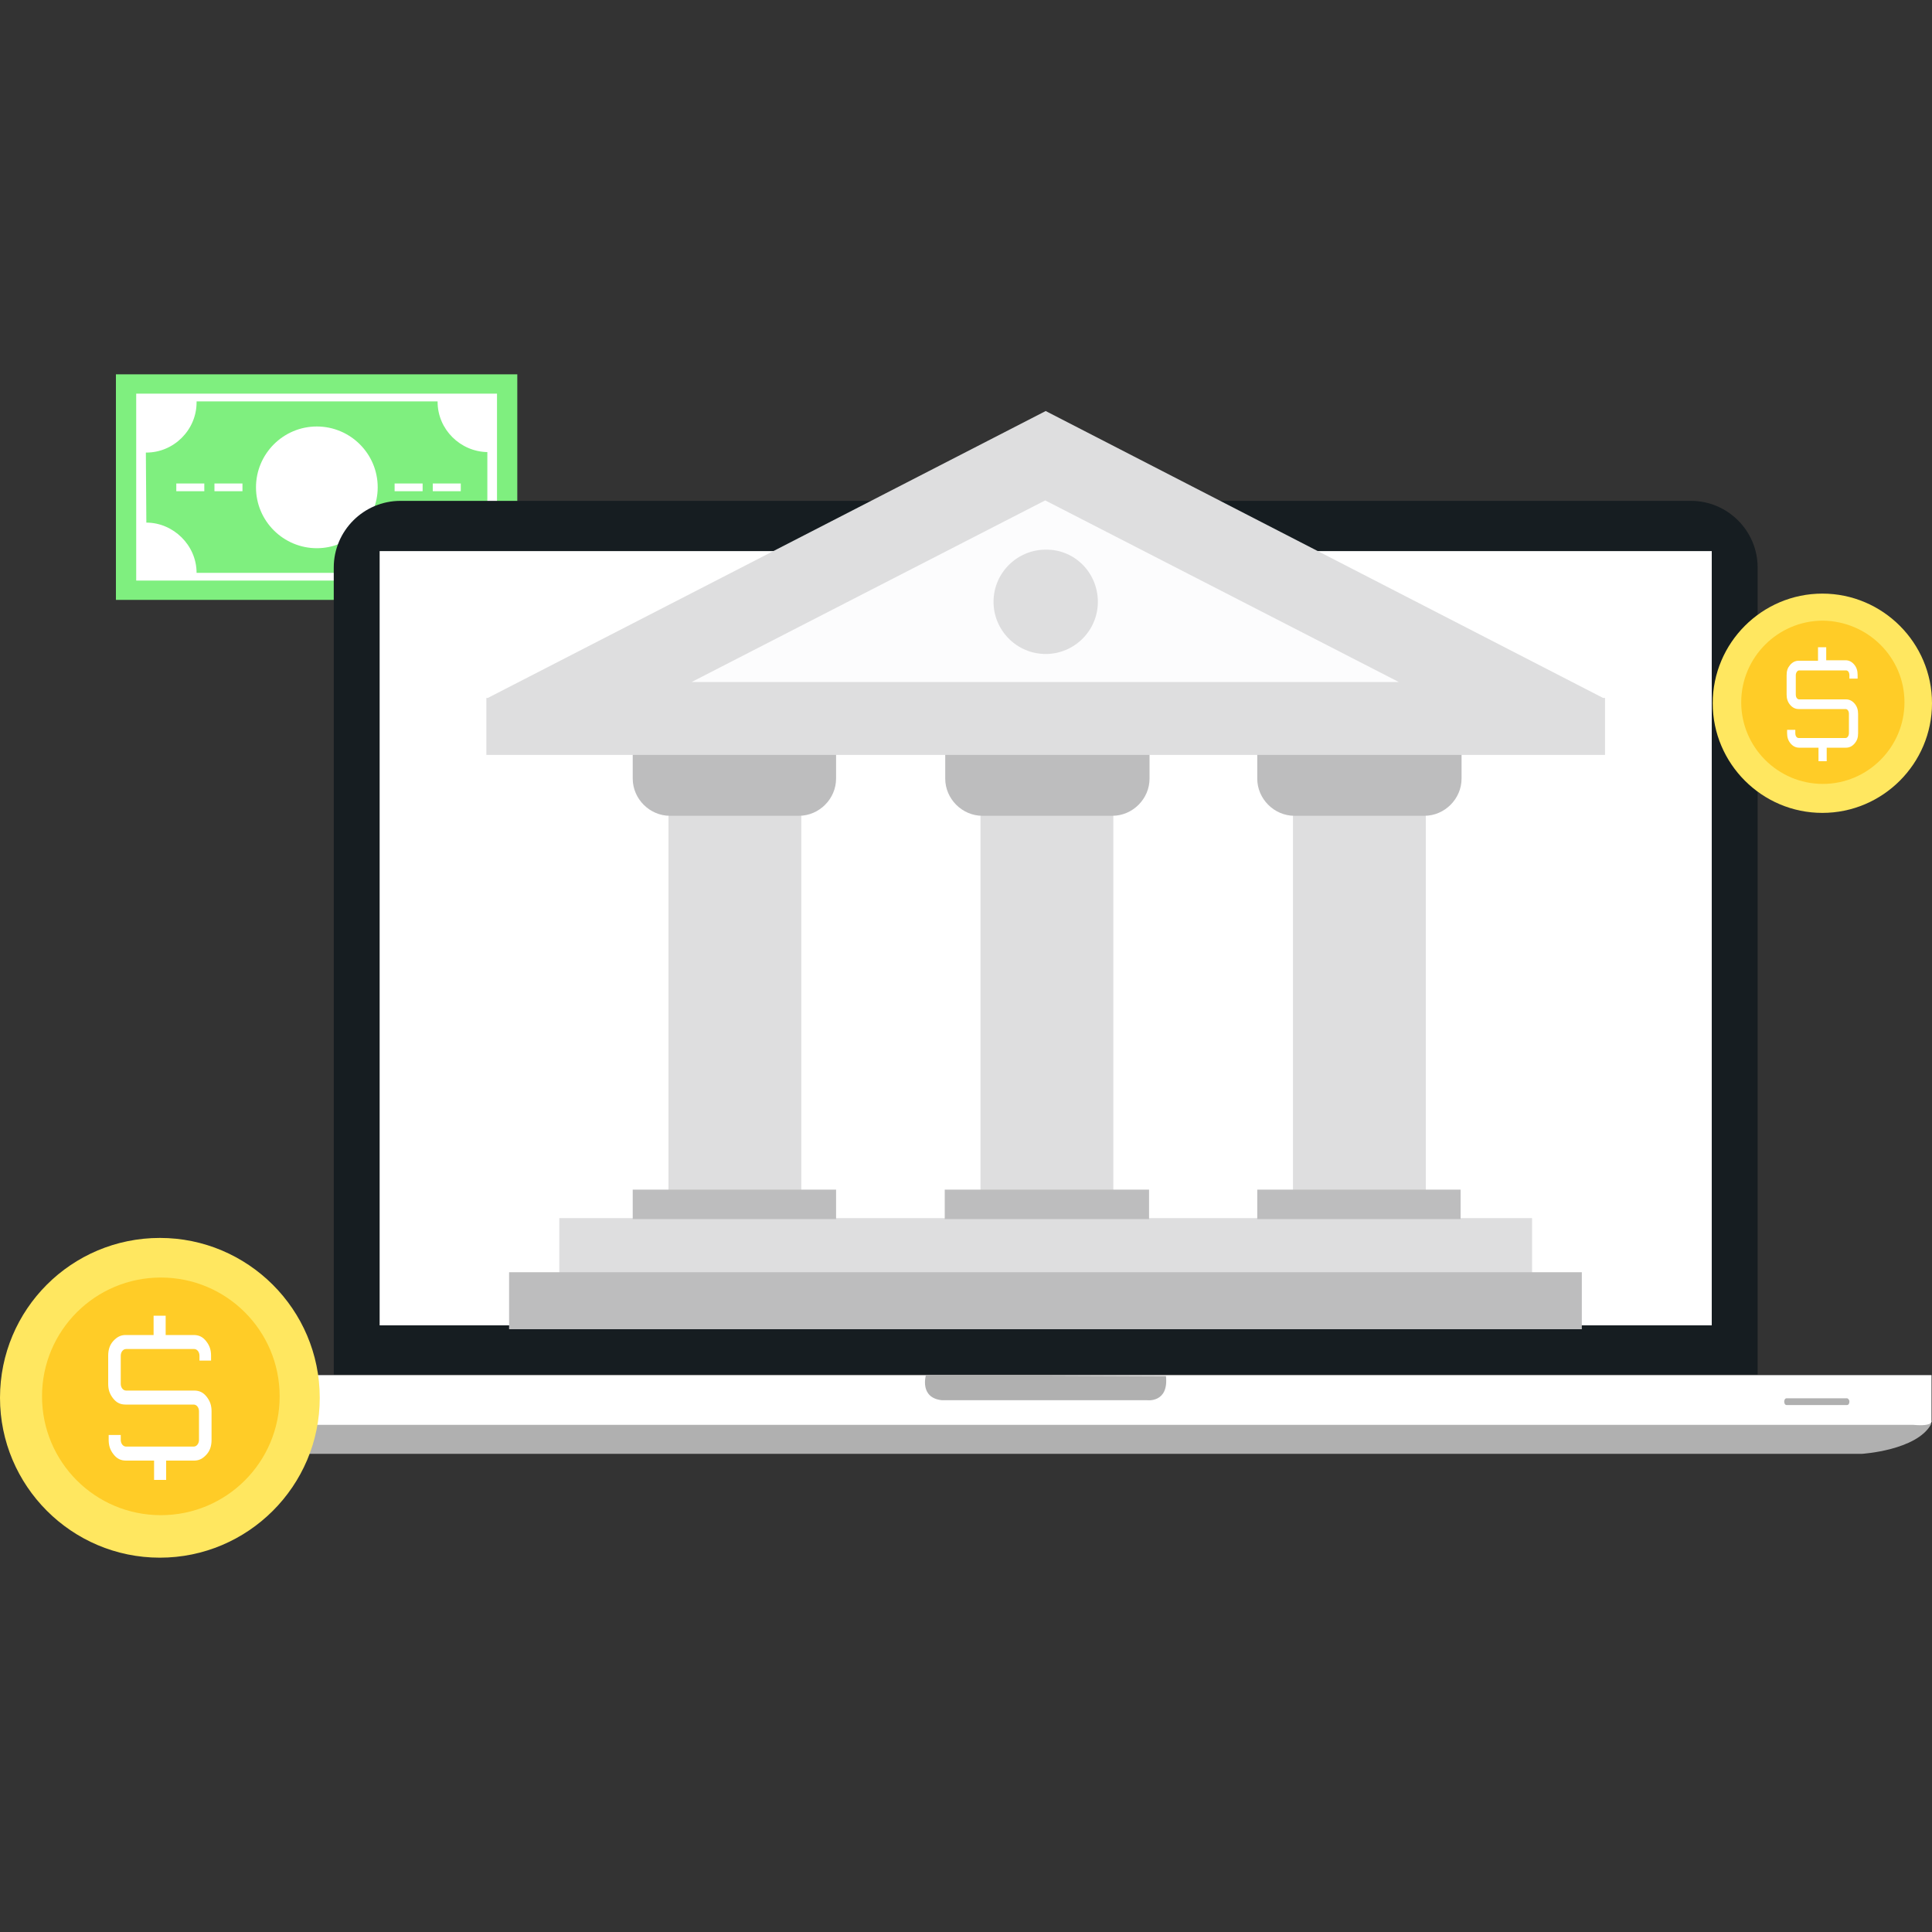 <?xml version="1.0" encoding="utf-8"?>
<!-- Generator: Adobe Illustrator 22.1.0, SVG Export Plug-In . SVG Version: 6.00 Build 0)  -->
<svg version="1.1" id="Layer_1" xmlns="http://www.w3.org/2000/svg" xmlns:xlink="http://www.w3.org/1999/xlink" x="0px" y="0px"
	 viewBox="0 0 400 400" style="enable-background:new 0 0 400 400;" xml:space="preserve">
<rect x="0" y="0" width="400" height="400" fill="#333333" stroke="none"/>
<style type="text/css">
	.st0{fill:#7FEF7F;}
	.st1{fill:#FFFFFF;}
	.st2{fill:#B0B0B0;}
	.st3{fill:url(#SVGID_1_);}
	.st4{fill:#161D21;}
	.st5{fill:#BDBDBE;}
	.st6{fill:#DEDEDF;}
	.st7{fill:#FCFCFD;}
	.st8{fill:#FFE760;}
	.st9{fill:#FFCC27;}
</style>
<g>
	<g>
		<g>
			<rect x="24" y="77.5" class="st0" width="83.1" height="46.7"/>
			<g>
				<path class="st1" d="M28.2,81.5h74.7v38.7H28.2V81.5z"/>
			</g>
			<g>
				<path class="st0" d="M30.3,108.2c5.6,0,10.4,4.7,10.4,10.4h50.1c0.1-5.5,4.6-10,10.1-10.2V93.6c-5.6-0.1-10.3-4.7-10.3-10.4
					c0,0,0,0,0-0.1H40.7c0,0.1,0,0.2,0,0.2c0,5.7-4.7,10.4-10.4,10.4c0,0-0.1,0-0.1,0L30.3,108.2C30.2,108.2,30.3,108.2,30.3,108.2z
					"/>
			</g>
			<g>
				<g>
					<path class="st1" d="M78.2,100.9c0-7-5.7-12.6-12.6-12.6c-7,0-12.6,5.7-12.6,12.6c0,7,5.7,12.6,12.6,12.6
						C72.5,113.5,78.2,107.8,78.2,100.9z"/>
					<path class="st1" d="M54.1,101c0-6.3,5.1-11.4,11.4-11.4c6.3,0,11.4,5.1,11.4,11.4c0,6.3-5.1,11.4-11.4,11.4
						C59.2,112.4,54.1,107.3,54.1,101z"/>
				</g>
			</g>
		</g>
		<rect x="81.7" y="100.1" class="st1" width="5.8" height="1.6"/>
		<rect x="89.6" y="100.1" class="st1" width="5.8" height="1.6"/>
		<rect x="36.5" y="100.1" class="st1" width="5.8" height="1.6"/>
		<rect x="44.4" y="100.1" class="st1" width="5.8" height="1.6"/>
	</g>
	<g>
		<g>
			<g>
				<g>
					<g>
						<path class="st2" d="M33.2,293.2c0,0-2.3,4.2,13.9,7.8h338.4c0,0,11.3-0.7,14.3-6.1l0-2.9L33.2,293.2z"/>
						<path class="st1" d="M33.3,284.7h366.6v9.4c0,0,0.6,1.3-3.8,0.9H36.7c0,0-3.4,0.9-3.7-1.3L33.3,284.7z"/>
						<path class="st2" d="M382.9,290.2c0,0.4-0.2,0.7-0.5,0.7h-12.5c-0.3,0-0.5-0.3-0.5-0.7l0,0c0-0.4,0.2-0.7,0.5-0.7h12.5
							C382.6,289.5,382.9,289.8,382.9,290.2L382.9,290.2z"/>
					</g>
					<path class="st2" d="M191.7,284.7c0,0-1.4,4.7,3.3,5.2h42.5c0,0,4.5,0.6,3.9-5L191.7,284.7z"/>
					<g>
						<linearGradient id="SVGID_1_" gradientUnits="userSpaceOnUse" x1="241.217" y1="284.99" x2="241.217" y2="284.878">
							<stop  offset="2.439020e-02" style="stop-color:#5F6767"/>
							<stop  offset="0.476" style="stop-color:#676B6C"/>
							<stop  offset="0.514" style="stop-color:#717576"/>
							<stop  offset="0.619" style="stop-color:#878A8B"/>
							<stop  offset="0.72" style="stop-color:#949899"/>
							<stop  offset="0.811" style="stop-color:#999C9D"/>
						</linearGradient>
						<path class="st3" d="M241.2,285v-0.1h0C241.2,284.9,241.2,285,241.2,285z"/>
					</g>
				</g>
			</g>
			<path class="st4" d="M363.9,284.6V117.5c0-7.6-6.2-13.8-13.8-13.8H82.9c-7.6,0-13.8,6.2-13.8,13.8v167.1H363.9z"/>
			<rect x="78.6" y="114.1" class="st1" width="275.8" height="160.3"/>
		</g>
		<g>
			<g>
				<path class="st5" d="M173.1,259.5"/>
				<rect x="138.4" y="158.6" class="st6" width="27.5" height="88.3"/>
				<path class="st5" d="M237.8,259.5"/>
				<rect x="203" y="158.6" class="st6" width="27.5" height="88.3"/>
				<path class="st5" d="M302.4,259.5"/>
				<rect x="267.7" y="158.6" class="st6" width="27.5" height="88.3"/>
				<path class="st5" d="M131,154.9v6.3c0,4.2,3.5,7.7,7.7,7.7h26.7c4.2,0,7.7-3.5,7.7-7.7v-6.3H131z M131,154.9"/>
				<path class="st5" d="M195.7,154.9v6.3c0,4.2,3.5,7.7,7.7,7.7h26.9c4.2,0,7.7-3.5,7.7-7.7v-6.3H195.7z M195.7,154.9"/>
				<path class="st5" d="M260.3,154.9v6.3c0,4.2,3.5,7.7,7.7,7.7h26.9c4.2,0,7.7-3.5,7.7-7.7v-6.3H260.3z M260.3,154.9"/>
				<polygon class="st6" points="331.9,144.5 216.5,85.1 101,144.5 100.7,144.5 100.7,144.7 100.7,144.7 100.7,144.7 100.7,156.3 
					332.3,156.3 332.3,144.5 				"/>
				<path class="st7" d="M143.2,141.2l73.2-37.6l73.2,37.6H143.2z M143.2,141.2"/>
				<rect x="115.8" y="252.2" class="st6" width="201.4" height="11.8"/>
				<rect x="105.4" y="263.4" class="st5" width="222.1" height="11.8"/>
				<rect x="131" y="246.3" class="st5" width="42.1" height="6.1"/>
				<rect x="195.6" y="246.3" class="st5" width="42.3" height="6.1"/>
				<rect x="260.3" y="246.3" class="st5" width="42.1" height="6.1"/>
			</g>
			<path class="st6" d="M227.3,124.6c0,6-4.9,10.8-10.8,10.8c-6,0-10.8-4.9-10.8-10.8c0-6,4.9-10.8,10.8-10.8
				C222.5,113.7,227.3,118.6,227.3,124.6z"/>
		</g>
	</g>
	<g>
		<g>
			<g>
				<g>
					<g>
						<path class="st8" d="M33.1,256.3C14.8,256.3,0,271.1,0,289.4c0,18.2,14.8,33.1,33.1,33.1c18.2,0,33.1-14.8,33.1-33.1
							C66.2,271.1,51.3,256.3,33.1,256.3z"/>
					</g>
					<path class="st9" d="M57.9,289.1c0,13.6-11,24.6-24.6,24.6c-13.6,0-24.6-11-24.6-24.6c0-13.6,11-24.6,24.6-24.6
						C46.9,264.5,57.9,275.5,57.9,289.1z"/>
				</g>
			</g>
		</g>
		<path class="st1" d="M43.7,281.7v-1c0-1.2-0.3-2.1-1-3c-0.7-0.9-1.5-1.3-2.6-1.3h-5.8v-4h-2.5v4h-5.8c-1,0-1.8,0.4-2.6,1.3
			c-0.7,0.8-1,1.8-1,3v5.8c0,1.2,0.3,2.1,1,3c0.7,0.9,1.5,1.3,2.6,1.3h14.1c0.6,0,1.1,0.6,1.1,1.4v5.9c0,0.8-0.5,1.4-1.1,1.4H26.1
			c-0.6,0-1.1-0.6-1.1-1.4v-1h-2.5v1c0,1.2,0.3,2.1,1,3c0.7,0.9,1.5,1.3,2.6,1.3h5.8v4h2.5v-4h5.8c1,0,1.8-0.4,2.6-1.3
			c0.7-0.8,1-1.8,1-3v-5.9c0-1.2-0.3-2.1-1-3c-0.7-0.9-1.5-1.3-2.6-1.3H26.1c-0.6,0-1.1-0.6-1.1-1.4v-5.8c0-0.8,0.5-1.4,1.1-1.4
			h14.1c0.6,0,1.1,0.6,1.1,1.4v1H43.7z"/>
	</g>
	<g>
		<g>
			<g>
				<g>
					<g>
						<path class="st8" d="M377.3,122.9c-12.5,0-22.7,10.2-22.7,22.7c0,12.5,10.2,22.7,22.7,22.7c12.5,0,22.7-10.2,22.7-22.7
							C400,133.1,389.8,122.9,377.3,122.9z"/>
					</g>
					<path class="st9" d="M394.3,145.4c0,9.3-7.6,16.9-16.9,16.9c-9.3,0-16.9-7.6-16.9-16.9c0-9.3,7.6-16.9,16.9-16.9
						C386.7,128.6,394.3,136.1,394.3,145.4z"/>
				</g>
			</g>
		</g>
		<path class="st1" d="M384.6,140.4v-0.7c0-0.8-0.2-1.5-0.7-2.1c-0.5-0.6-1.1-0.9-1.8-0.9h-4V134h-1.7v2.8h-4
			c-0.7,0-1.3,0.3-1.8,0.9c-0.5,0.6-0.7,1.2-0.7,2.1v4c0,0.8,0.2,1.5,0.7,2.1c0.5,0.6,1.1,0.9,1.8,0.9h9.7c0.4,0,0.7,0.4,0.7,1v4
			c0,0.5-0.3,1-0.7,1h-9.7c-0.4,0-0.7-0.4-0.7-1v-0.7H370v0.7c0,0.8,0.2,1.5,0.7,2.1c0.5,0.6,1.1,0.9,1.8,0.9h4v2.8h1.7v-2.8h4
			c0.7,0,1.3-0.3,1.8-0.9c0.5-0.6,0.7-1.2,0.7-2.1v-4c0-0.8-0.2-1.5-0.7-2.1c-0.5-0.6-1.1-0.9-1.8-0.9h-9.7c-0.4,0-0.7-0.4-0.7-1v-4
			c0-0.5,0.3-1,0.7-1h9.7c0.4,0,0.7,0.4,0.7,1v0.7H384.6z"/>
	</g>
</g>
</svg>
